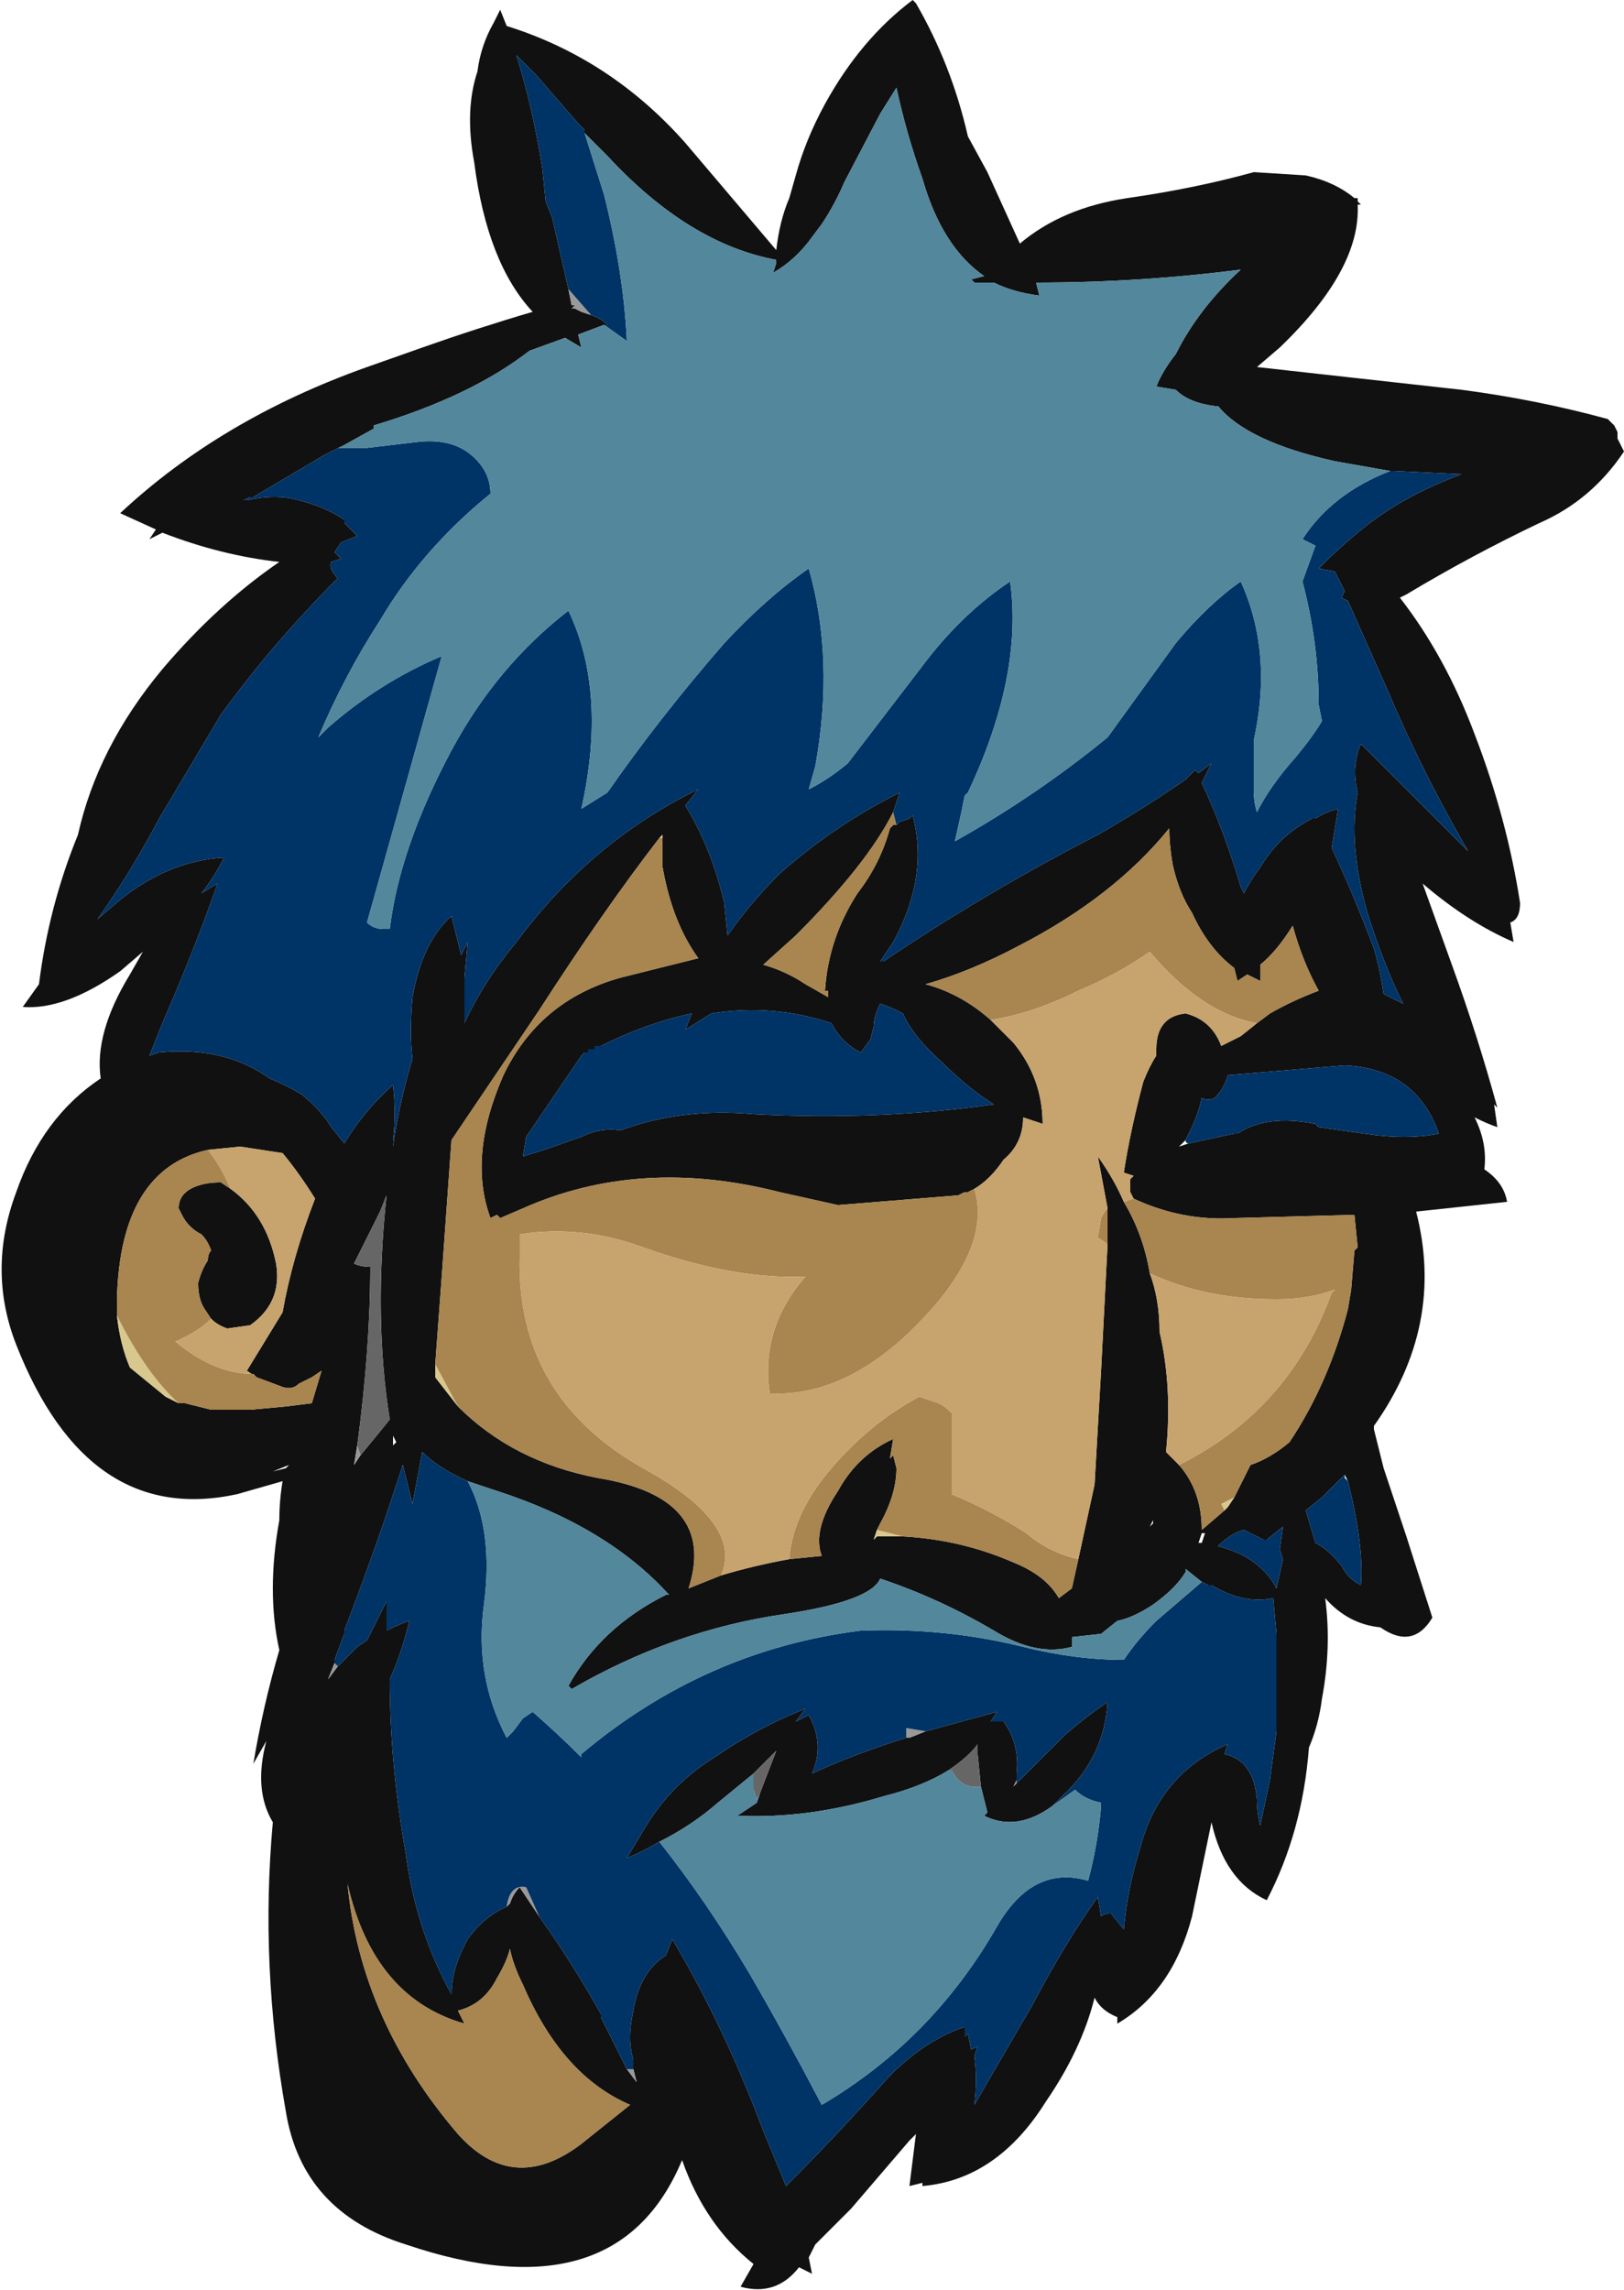 <?xml version="1.0" encoding="UTF-8" standalone="no"?>
<svg xmlns:ffdec="https://www.free-decompiler.com/flash" xmlns:xlink="http://www.w3.org/1999/xlink" ffdec:objectType="shape" height="35.25px" width="25.0px" xmlns="http://www.w3.org/2000/svg">
  <g transform="matrix(1.0, 0.0, 0.0, 1.0, 10.4, 20.35)">
    <path d="M11.0 -13.1 L10.15 -13.25 Q8.8 -13.55 8.35 -14.1 L8.3 -14.1 Q7.9 -14.15 7.7 -14.35 L7.4 -14.4 Q7.5 -14.65 7.7 -14.9 8.05 -15.6 8.7 -16.2 7.15 -16.0 5.55 -16.0 L5.6 -15.8 Q5.2 -15.85 4.9 -16.0 L4.6 -16.0 4.55 -16.05 4.75 -16.1 Q4.1 -16.55 3.8 -17.6 3.55 -18.3 3.4 -19.0 L3.15 -18.6 2.6 -17.55 Q2.45 -17.2 2.25 -16.9 L2.1 -16.7 Q1.85 -16.35 1.5 -16.15 L1.55 -16.3 1.55 -16.35 Q0.2 -16.6 -1.05 -17.95 L-1.4 -18.3 -1.4 -18.35 -1.5 -18.45 -2.15 -19.2 -2.45 -19.5 Q-2.2 -18.7 -2.05 -17.75 L-2.0 -17.25 -1.9 -17.0 -1.65 -15.9 -1.6 -15.65 -1.55 -15.65 -1.6 -15.6 -1.55 -15.6 -1.45 -15.55 -1.3 -15.5 Q-1.15 -15.45 -1.05 -15.35 L-1.1 -15.35 -1.5 -15.2 -1.45 -15.0 -1.7 -15.15 -2.25 -14.95 Q-3.15 -14.25 -4.65 -13.8 L-4.65 -13.75 -5.1 -13.5 -5.2 -13.45 -5.4 -13.35 -6.5 -12.7 -6.55 -12.7 -6.65 -12.65 -6.6 -12.65 Q-6.15 -12.75 -5.8 -12.65 -5.4 -12.55 -5.1 -12.35 L-5.1 -12.3 -4.9 -12.1 -5.15 -12.0 -5.25 -11.85 -5.15 -11.75 -5.3 -11.7 Q-5.35 -11.6 -5.2 -11.45 -6.2 -10.45 -7.0 -9.35 L-7.95 -7.75 Q-8.4 -6.9 -8.9 -6.2 L-8.55 -6.5 Q-7.8 -7.1 -6.95 -7.15 -7.1 -6.85 -7.3 -6.6 L-7.05 -6.75 Q-7.4 -5.75 -7.9 -4.6 L-8.1 -4.1 -7.95 -4.15 Q-6.95 -4.25 -6.25 -3.75 -6.0 -3.65 -5.75 -3.5 -5.45 -3.25 -5.3 -3.0 L-5.1 -2.75 Q-4.8 -3.25 -4.35 -3.65 -4.3 -3.2 -4.35 -2.8 L-4.35 -2.7 Q-4.25 -3.4 -4.05 -4.05 -4.1 -4.45 -4.05 -5.0 -3.9 -5.85 -3.45 -6.25 L-3.3 -5.65 -3.2 -5.85 -3.25 -5.3 -3.25 -4.6 Q-2.95 -5.25 -2.45 -5.85 -1.3 -7.4 0.35 -8.2 L0.15 -7.95 Q0.55 -7.3 0.75 -6.45 L0.8 -5.95 Q1.15 -6.45 1.6 -6.9 2.45 -7.65 3.45 -8.15 L3.35 -7.85 Q2.95 -7.05 1.85 -5.95 L1.35 -5.5 Q1.7 -5.4 2.0 -5.2 L2.35 -5.0 2.35 -5.1 2.3 -5.1 Q2.35 -5.9 2.8 -6.6 3.15 -7.05 3.3 -7.6 L3.35 -7.65 3.4 -7.65 3.45 -7.7 3.6 -7.75 3.65 -7.8 Q3.9 -6.85 3.35 -5.85 L3.15 -5.55 3.2 -5.55 Q4.75 -6.6 6.5 -7.5 7.2 -7.9 7.85 -8.35 L8.0 -8.5 8.05 -8.45 8.25 -8.6 8.1 -8.3 Q8.45 -7.55 8.7 -6.7 L8.75 -6.6 Q8.85 -6.8 9.0 -7.0 9.3 -7.5 9.8 -7.75 L9.85 -7.75 Q10.0 -7.85 10.2 -7.9 10.15 -7.6 10.1 -7.3 10.45 -6.55 10.75 -5.75 10.85 -5.4 10.9 -5.05 L11.2 -4.9 Q10.9 -5.5 10.65 -6.3 10.35 -7.35 10.5 -8.15 10.4 -8.55 10.55 -8.9 L12.2 -7.25 Q11.5 -8.45 10.95 -9.75 L10.35 -11.1 10.25 -11.15 10.3 -11.25 10.15 -11.55 9.9 -11.6 9.95 -11.65 Q10.2 -11.9 10.5 -12.15 11.15 -12.7 12.1 -13.05 L11.05 -13.1 11.0 -13.1 M3.7 -20.3 Q4.25 -19.35 4.5 -18.25 L4.8 -17.7 5.3 -16.6 Q5.95 -17.15 6.95 -17.3 8.0 -17.45 8.9 -17.7 L9.7 -17.65 Q10.15 -17.55 10.45 -17.3 L10.5 -17.3 10.5 -17.25 10.55 -17.2 10.5 -17.2 Q10.55 -16.2 9.3 -15.0 L8.95 -14.7 12.1 -14.35 Q13.25 -14.2 14.35 -13.9 L14.45 -13.8 14.5 -13.7 14.5 -13.6 14.6 -13.4 Q14.1 -12.65 13.3 -12.3 12.25 -11.8 11.25 -11.2 L11.15 -11.15 Q11.85 -10.25 12.3 -9.05 12.8 -7.75 13.0 -6.45 13.0 -6.2 12.85 -6.15 L12.9 -5.85 Q12.2 -6.15 11.5 -6.75 L11.95 -5.5 Q12.35 -4.4 12.65 -3.3 L12.6 -3.35 12.65 -3.0 Q12.5 -3.05 12.3 -3.15 12.5 -2.75 12.45 -2.35 12.75 -2.15 12.8 -1.85 L11.4 -1.7 Q11.85 0.05 10.75 1.6 L10.75 1.65 10.9 2.25 11.25 3.3 11.65 4.55 Q11.35 5.05 10.85 4.7 10.35 4.65 10.0 4.25 10.1 5.0 9.95 5.8 9.9 6.2 9.75 6.55 9.65 7.85 9.1 8.9 8.45 8.6 8.25 7.7 L7.95 9.15 Q7.65 10.3 6.8 10.8 L6.8 10.7 Q6.55 10.6 6.45 10.4 6.25 11.2 5.7 12.0 4.95 13.2 3.8 13.3 L3.8 13.25 3.6 13.3 3.7 12.5 3.6 12.6 2.7 13.65 2.15 14.2 2.05 14.4 2.1 14.65 1.9 14.55 Q1.55 15.0 1.0 14.85 L1.2 14.5 Q0.45 13.9 0.1 12.9 -0.9 15.3 -4.15 14.2 -5.75 13.7 -6.0 12.15 -6.4 9.9 -6.2 7.7 -6.5 7.2 -6.3 6.45 L-6.5 6.8 Q-6.35 5.9 -6.1 5.05 -6.3 4.15 -6.1 3.05 -6.1 2.75 -6.05 2.45 L-6.75 2.65 Q-9.05 3.15 -10.15 0.35 -10.6 -0.8 -10.15 -2.0 -9.75 -3.15 -8.85 -3.75 -8.95 -4.45 -8.4 -5.35 L-8.2 -5.7 -8.55 -5.4 Q-9.4 -4.8 -10.05 -4.85 L-9.8 -5.2 Q-9.65 -6.4 -9.2 -7.5 -8.9 -8.85 -7.9 -10.05 -7.05 -11.05 -6.1 -11.7 -7.0 -11.8 -7.9 -12.15 L-8.1 -12.05 -8.0 -12.2 -8.55 -12.45 Q-7.0 -13.9 -4.75 -14.7 L-3.9 -15.0 Q-3.05 -15.3 -2.2 -15.55 -2.9 -16.3 -3.1 -17.85 -3.25 -18.65 -3.05 -19.25 -3.0 -19.65 -2.8 -20.0 L-2.8 -20.0 -2.7 -20.2 -2.6 -19.95 Q-1.0 -19.45 0.15 -18.15 L1.55 -16.5 Q1.6 -16.95 1.75 -17.3 L1.85 -17.65 Q2.0 -18.2 2.3 -18.75 2.85 -19.75 3.65 -20.35 L3.7 -20.3 M3.4 -4.8 Q3.3 -4.85 3.15 -4.9 3.05 -4.7 3.05 -4.55 L3.0 -4.35 2.85 -4.15 Q2.55 -4.3 2.4 -4.6 1.5 -4.9 0.55 -4.75 L0.15 -4.5 0.25 -4.75 Q-0.45 -4.6 -1.15 -4.25 L-1.25 -4.25 -1.25 -4.2 -1.35 -4.2 -1.35 -4.15 -1.4 -4.15 -1.45 -4.1 -2.3 -2.85 -2.35 -2.55 Q-2.0 -2.65 -1.6 -2.8 L-1.45 -2.85 Q-1.15 -3.0 -0.85 -2.95 0.1 -3.3 1.2 -3.2 3.15 -3.1 4.9 -3.35 4.5 -3.6 4.1 -4.0 3.65 -4.4 3.5 -4.75 L3.4 -4.8 M4.85 -4.65 L5.2 -4.3 Q5.65 -3.75 5.65 -3.05 L5.35 -3.15 Q5.35 -2.75 5.05 -2.5 4.85 -2.2 4.6 -2.05 L4.5 -2.0 4.45 -2.0 4.35 -1.95 2.5 -1.8 1.6 -2.0 Q-0.55 -2.55 -2.35 -1.75 L-2.7 -1.6 -2.75 -1.65 -2.85 -1.6 Q-3.2 -2.55 -2.65 -3.8 -2.1 -4.95 -0.85 -5.3 L0.35 -5.6 Q-0.05 -6.15 -0.2 -7.0 L-0.2 -7.45 -0.2 -7.5 -0.25 -7.45 Q-1.1 -6.35 -2.1 -4.8 L-3.45 -2.8 -3.6 -0.7 -3.7 0.65 -3.7 0.85 -3.35 1.3 Q-2.5 2.15 -1.2 2.4 0.65 2.7 0.2 4.1 0.45 4.0 0.7 3.9 1.2 3.75 1.75 3.65 L2.25 3.6 Q2.1 3.2 2.5 2.6 2.8 2.05 3.35 1.8 L3.3 2.1 3.35 2.05 3.4 2.25 Q3.4 2.65 3.15 3.1 L3.1 3.2 3.05 3.35 3.1 3.3 3.5 3.3 Q4.4 3.35 5.2 3.7 5.7 3.9 5.9 4.25 L6.1 4.1 6.2 3.65 6.45 2.5 6.55 0.75 6.65 -1.2 6.65 -1.75 6.5 -2.55 Q6.75 -2.2 6.9 -1.85 7.2 -1.35 7.3 -0.75 7.45 -0.35 7.45 0.15 7.65 1.0 7.55 2.0 L7.75 2.2 Q8.1 2.6 8.1 3.2 L8.45 2.9 8.5 2.85 8.6 2.7 8.85 2.2 Q9.15 2.1 9.45 1.85 10.05 0.95 10.35 -0.2 L10.4 -0.5 10.45 -1.1 10.5 -1.15 10.45 -1.65 8.6 -1.6 Q7.8 -1.55 7.05 -1.9 L7.0 -2.0 7.0 -2.15 7.0 -2.2 7.05 -2.25 6.9 -2.3 Q7.0 -2.95 7.2 -3.7 7.3 -3.95 7.4 -4.1 L7.4 -4.2 Q7.4 -4.7 7.85 -4.75 8.25 -4.65 8.4 -4.25 L8.7 -4.4 8.95 -4.6 9.15 -4.75 Q9.5 -4.95 9.9 -5.1 9.65 -5.55 9.5 -6.1 9.25 -5.7 9.0 -5.5 L9.0 -5.25 Q8.9 -5.3 8.8 -5.35 L8.65 -5.25 8.6 -5.45 Q8.2 -5.75 7.95 -6.3 7.75 -6.6 7.65 -7.05 7.6 -7.35 7.6 -7.6 6.75 -6.55 5.3 -5.8 4.55 -5.4 3.85 -5.2 4.4 -5.05 4.85 -4.65 M7.85 -2.8 L7.75 -2.7 7.9 -2.75 8.6 -2.9 8.65 -2.9 Q9.1 -3.2 9.85 -3.05 L9.9 -3.0 10.6 -2.9 Q11.25 -2.8 11.75 -2.9 11.4 -3.9 10.3 -3.95 L8.5 -3.8 Q8.45 -3.6 8.3 -3.45 8.2 -3.4 8.1 -3.45 8.05 -3.2 7.9 -2.9 L7.85 -2.8 M9.05 3.35 L8.75 3.2 Q8.55 3.25 8.35 3.45 8.55 3.5 8.75 3.6 9.1 3.8 9.25 4.1 L9.35 3.65 9.3 3.5 9.35 3.15 9.1 3.35 9.05 3.35 M10.3 2.35 L9.95 2.7 9.7 2.9 9.85 3.4 Q10.05 3.5 10.25 3.75 10.35 3.95 10.55 4.05 10.6 3.45 10.35 2.45 L10.3 2.35 M7.35 3.1 L7.35 3.05 7.3 3.15 7.35 3.1 M8.05 3.4 L8.1 3.4 8.15 3.25 8.1 3.25 8.05 3.4 M8.1 4.0 L7.85 3.8 7.85 3.85 Q7.7 4.1 7.35 4.35 7.05 4.55 6.8 4.6 L6.55 4.8 6.1 4.85 6.1 5.0 Q5.55 5.15 4.9 4.75 4.05 4.25 3.15 3.95 3.0 4.3 1.65 4.5 -0.05 4.75 -1.6 5.65 L-1.65 5.6 Q-1.15 4.7 -0.15 4.2 L-0.1 4.2 Q-1.05 3.15 -2.75 2.6 L-3.2 2.45 Q-3.65 2.25 -3.9 2.0 L-4.05 2.8 -4.2 2.2 Q-4.6 3.45 -5.1 4.75 L-5.1 4.8 -5.25 5.2 -5.25 5.25 -5.35 5.5 -5.2 5.3 -4.9 5.0 -4.75 4.9 -4.45 4.3 -4.45 4.75 Q-4.25 4.65 -4.1 4.6 -4.2 5.05 -4.4 5.5 -4.4 6.8 -4.15 8.2 -4.0 9.35 -3.45 10.35 -3.45 9.95 -3.2 9.5 -2.95 9.15 -2.6 9.0 L-2.55 8.95 Q-2.5 8.8 -2.4 8.7 L-2.1 9.15 Q-1.6 9.85 -1.15 10.65 L-1.15 10.7 -0.75 11.5 -0.6 11.7 -0.65 11.5 -0.65 11.35 Q-0.75 11.05 -0.65 10.6 -0.55 10.0 -0.15 9.75 L-0.05 9.5 Q0.75 10.85 1.35 12.45 L1.7 13.3 Q2.5 12.5 3.3 11.6 3.85 11.05 4.45 10.85 L4.45 11.0 4.5 10.95 4.55 11.2 4.65 11.15 4.6 11.3 Q4.65 11.65 4.6 12.05 L5.5 10.5 Q6.0 9.55 6.5 8.85 L6.55 9.15 Q6.6 9.1 6.7 9.1 L6.9 9.35 Q6.95 8.75 7.15 8.1 7.45 6.95 8.5 6.5 L8.45 6.65 Q8.9 6.75 8.95 7.35 8.95 7.55 9.0 7.75 L9.15 7.05 9.25 6.3 9.25 4.8 9.2 4.25 Q8.75 4.35 8.25 4.05 L8.2 4.05 8.1 4.0 M5.25 7.1 L6.0 6.35 Q6.35 6.05 6.65 5.85 6.6 6.7 5.95 7.3 L5.8 7.45 Q5.25 7.85 4.75 7.6 L4.8 7.55 4.7 7.15 4.65 6.65 4.65 6.5 Q4.5 6.7 4.2 6.9 3.8 7.15 3.2 7.3 2.05 7.65 0.95 7.6 L1.25 7.4 1.3 7.25 1.55 6.6 1.2 6.95 0.65 7.4 Q0.25 7.75 -0.25 8.0 -0.5 8.15 -0.75 8.25 L-0.45 7.75 Q-0.05 7.1 0.6 6.7 1.25 6.25 2.0 5.95 L1.85 6.15 Q1.95 6.1 2.05 6.05 2.3 6.5 2.1 6.95 2.75 6.65 3.55 6.4 L3.6 6.4 3.85 6.3 4.95 6.0 4.85 6.15 5.05 6.15 Q5.3 6.5 5.25 6.95 L5.25 7.05 5.2 7.15 5.25 7.1 M9.05 7.75 L9.05 7.75 M-6.45 0.85 L-6.6 0.75 -6.05 -0.15 Q-5.9 -1.0 -5.55 -1.9 -5.8 -2.3 -6.05 -2.6 L-6.7 -2.7 -7.2 -2.65 Q-8.55 -2.35 -8.6 -0.35 L-8.6 -0.1 Q-8.55 0.35 -8.4 0.7 L-7.85 1.15 -7.65 1.25 -7.55 1.25 -7.15 1.35 -6.55 1.35 -6.0 1.3 -5.6 1.25 -5.45 0.75 -5.6 0.85 -5.8 0.95 Q-5.9 1.05 -6.05 1.0 L-6.45 0.85 M-6.85 -2.05 Q-6.3 -1.65 -6.15 -0.9 -6.05 -0.3 -6.55 0.05 L-6.9 0.1 Q-7.05 0.05 -7.15 -0.05 L-7.25 -0.2 Q-7.35 -0.35 -7.35 -0.6 -7.3 -0.8 -7.2 -0.95 -7.2 -1.05 -7.15 -1.1 -7.2 -1.25 -7.3 -1.35 -7.5 -1.45 -7.6 -1.65 L-7.65 -1.75 Q-7.65 -2.0 -7.35 -2.1 -7.2 -2.15 -7.0 -2.15 L-6.85 -2.05 M-4.85 2.05 Q-4.6 1.75 -4.4 1.5 -4.65 -0.05 -4.45 -1.95 L-4.55 -1.7 -4.95 -0.9 Q-4.85 -0.85 -4.7 -0.85 -4.7 0.4 -4.9 1.9 L-4.95 2.2 -4.85 2.05 M-4.35 1.75 L-4.35 1.9 -4.3 1.85 -4.35 1.75 M-6.2 2.3 L-6.0 2.25 -5.95 2.2 -6.2 2.3 M-2.75 10.1 Q-2.95 10.5 -3.35 10.6 L-3.25 10.8 Q-4.65 10.4 -5.05 8.65 -4.85 10.75 -3.35 12.5 -2.5 13.45 -1.45 12.65 L-0.7 12.05 Q-1.75 11.6 -2.35 10.2 -2.5 9.9 -2.55 9.65 -2.6 9.85 -2.75 10.1 M-4.15 13.55 L-4.15 13.55" fill="#111111" fill-rule="evenodd" stroke="none"/>
    <path d="M-0.2 -7.45 L-0.25 -7.45 -0.2 -7.5 -0.2 -7.45 M-3.7 0.65 L-3.35 1.3 -3.7 0.85 -3.7 0.65 M8.6 2.7 L8.5 2.85 8.45 2.9 8.4 2.8 8.6 2.7 M3.1 3.2 L3.5 3.3 3.1 3.3 3.05 3.35 3.1 3.2 M-7.55 1.25 L-7.65 1.25 -7.85 1.15 -8.4 0.7 Q-8.55 0.35 -8.6 -0.1 -8.15 0.8 -7.65 1.25 L-7.55 1.25" fill="#d9c88d" fill-rule="evenodd" stroke="none"/>
    <path d="M6.65 -1.2 L6.5 -1.3 6.55 -1.6 Q6.6 -1.7 6.65 -1.75 L6.65 -1.2 M7.0 -2.15 L7.0 -2.2 7.05 -2.25 7.0 -2.2 7.0 -2.15" fill="#a9844e" fill-rule="evenodd" stroke="none"/>
    <path d="M-0.65 11.5 L-0.6 11.7 -0.75 11.5 -0.65 11.5 M-2.1 9.15 L-2.4 8.7 Q-2.5 8.8 -2.55 8.95 L-2.6 9.0 Q-2.55 8.65 -2.3 8.7 L-2.1 9.15 M-5.2 5.3 L-5.35 5.5 -5.25 5.25 -5.2 5.3 M3.55 6.4 L3.55 6.25 3.85 6.3 3.6 6.4 3.55 6.4 M5.25 6.95 L5.25 7.1 5.2 7.15 5.25 7.05 5.25 6.95 M-1.65 -15.9 L-1.3 -15.5 -1.45 -15.55 -1.55 -15.6 -1.6 -15.6 -1.55 -15.65 -1.6 -15.65 -1.65 -15.9 M-4.9 1.9 L-4.85 2.05 -4.95 2.2 -4.9 1.9" fill="#999999" fill-rule="evenodd" stroke="none"/>
    <path d="M1.2 6.95 L1.55 6.6 1.3 7.25 1.25 7.35 1.2 7.2 1.2 6.95 M4.2 6.9 Q4.5 6.7 4.65 6.5 L4.65 6.65 4.7 7.15 Q4.4 7.2 4.25 6.9 L4.2 6.9 M-4.9 1.9 Q-4.7 0.4 -4.7 -0.85 -4.85 -0.85 -4.95 -0.9 L-4.55 -1.7 -4.45 -1.95 Q-4.65 -0.05 -4.4 1.5 -4.6 1.75 -4.85 2.05 L-4.9 1.9" fill="#666666" fill-rule="evenodd" stroke="none"/>
    <path d="M3.4 -7.65 L3.35 -7.65 3.3 -7.6 Q3.15 -7.05 2.8 -6.6 2.35 -5.9 2.3 -5.1 L2.35 -5.1 2.35 -5.0 2.0 -5.2 Q1.7 -5.4 1.35 -5.5 L1.85 -5.95 Q2.95 -7.05 3.35 -7.85 L3.4 -7.65 M4.6 -2.05 Q4.9 -1.05 3.5 0.25 2.5 1.15 1.45 1.1 1.3 0.1 2.0 -0.7 0.9 -0.65 -0.5 -1.15 -1.45 -1.5 -2.4 -1.35 L-2.4 -1.0 Q-2.45 1.15 -0.5 2.25 1.05 3.1 0.7 3.9 0.45 4.0 0.2 4.1 0.65 2.7 -1.2 2.4 -2.5 2.15 -3.35 1.3 L-3.7 0.65 -3.6 -0.7 -3.45 -2.8 -2.1 -4.8 Q-1.1 -6.35 -0.25 -7.45 L-0.2 -7.45 -0.2 -7.0 Q-0.05 -6.15 0.35 -5.6 L-0.85 -5.3 Q-2.1 -4.95 -2.65 -3.8 -3.2 -2.55 -2.85 -1.6 L-2.75 -1.65 -2.7 -1.6 -2.35 -1.75 Q-0.55 -2.55 1.6 -2.0 L2.5 -1.8 4.35 -1.95 4.45 -2.0 4.5 -2.0 4.6 -2.05 M1.75 3.65 Q1.8 2.95 2.4 2.25 3.0 1.55 3.75 1.15 L4.05 1.25 Q4.15 1.3 4.25 1.4 L4.25 2.65 Q4.85 2.9 5.4 3.25 5.75 3.55 6.2 3.65 L6.1 4.1 5.9 4.25 Q5.7 3.9 5.2 3.7 4.4 3.35 3.5 3.3 L3.1 3.2 3.15 3.1 Q3.4 2.65 3.4 2.25 L3.35 2.05 3.3 2.1 3.35 1.8 Q2.8 2.05 2.5 2.6 2.1 3.2 2.25 3.6 L1.75 3.65 M6.9 -1.85 L7.05 -1.9 Q7.8 -1.55 8.6 -1.6 L10.45 -1.65 10.5 -1.15 10.45 -1.1 10.4 -0.5 10.35 -0.2 Q10.05 0.95 9.45 1.85 9.15 2.1 8.85 2.2 L8.6 2.7 8.4 2.8 8.45 2.9 8.1 3.2 Q8.1 2.6 7.75 2.2 9.45 1.35 10.1 -0.45 L10.15 -0.5 Q9.75 -0.35 9.25 -0.35 8.15 -0.35 7.3 -0.75 7.2 -1.35 6.9 -1.85 M8.95 -4.6 Q8.1 -4.75 7.3 -5.7 6.8 -5.35 6.2 -5.1 5.5 -4.75 4.85 -4.65 4.4 -5.05 3.85 -5.2 4.55 -5.4 5.3 -5.8 6.75 -6.55 7.6 -7.6 7.6 -7.35 7.65 -7.05 7.75 -6.6 7.95 -6.3 8.2 -5.75 8.6 -5.45 L8.65 -5.25 8.8 -5.35 Q8.9 -5.3 9.0 -5.25 L9.0 -5.5 Q9.25 -5.7 9.5 -6.1 9.65 -5.55 9.9 -5.1 9.5 -4.95 9.15 -4.75 L8.95 -4.6 M-7.2 -2.65 Q-7.0 -2.4 -6.85 -2.05 L-7.0 -2.15 Q-7.2 -2.15 -7.35 -2.1 -7.65 -2.0 -7.65 -1.75 L-7.6 -1.65 Q-7.5 -1.45 -7.3 -1.35 -7.2 -1.25 -7.15 -1.1 -7.2 -1.05 -7.2 -0.95 -7.3 -0.8 -7.35 -0.6 -7.35 -0.35 -7.25 -0.2 L-7.15 -0.05 Q-7.35 0.15 -7.7 0.3 -7.1 0.8 -6.5 0.8 L-6.45 0.85 -6.05 1.0 Q-5.9 1.05 -5.8 0.95 L-5.6 0.85 -5.45 0.75 -5.6 1.25 -6.0 1.3 -6.55 1.35 -7.15 1.35 -7.55 1.25 -7.65 1.25 Q-8.15 0.8 -8.6 -0.1 L-8.6 -0.35 Q-8.55 -2.35 -7.2 -2.65 M-2.75 10.1 Q-2.6 9.85 -2.55 9.65 -2.5 9.9 -2.35 10.2 -1.75 11.6 -0.7 12.05 L-1.45 12.65 Q-2.5 13.45 -3.35 12.5 -4.85 10.75 -5.05 8.65 -4.65 10.4 -3.25 10.8 L-3.35 10.6 Q-2.95 10.5 -2.75 10.1" fill="#a9854f" fill-rule="evenodd" stroke="none"/>
    <path d="M4.6 -2.05 Q4.85 -2.2 5.05 -2.5 5.35 -2.75 5.35 -3.15 L5.65 -3.05 Q5.65 -3.75 5.2 -4.3 L4.85 -4.65 Q5.5 -4.75 6.2 -5.1 6.8 -5.35 7.3 -5.7 8.1 -4.75 8.95 -4.6 L8.7 -4.4 8.4 -4.25 Q8.25 -4.65 7.85 -4.75 7.4 -4.7 7.4 -4.2 L7.4 -4.1 Q7.3 -3.95 7.2 -3.7 7.0 -2.95 6.9 -2.3 L7.05 -2.25 7.0 -2.2 7.0 -2.15 7.0 -2.0 7.05 -1.9 6.9 -1.85 Q6.75 -2.2 6.5 -2.55 L6.65 -1.75 Q6.6 -1.7 6.55 -1.6 L6.5 -1.3 6.65 -1.2 6.55 0.75 6.45 2.5 6.2 3.65 Q5.75 3.55 5.4 3.25 4.85 2.9 4.25 2.65 L4.25 1.4 Q4.15 1.3 4.05 1.25 L3.75 1.15 Q3.0 1.55 2.4 2.25 1.8 2.95 1.75 3.65 1.2 3.75 0.7 3.9 1.05 3.1 -0.5 2.25 -2.45 1.15 -2.4 -1.0 L-2.4 -1.35 Q-1.45 -1.5 -0.5 -1.15 0.9 -0.65 2.0 -0.7 1.3 0.1 1.45 1.1 2.5 1.15 3.5 0.25 4.9 -1.05 4.6 -2.05 M7.75 2.2 L7.55 2.0 Q7.65 1.0 7.45 0.15 7.45 -0.35 7.3 -0.75 8.15 -0.35 9.25 -0.35 9.75 -0.35 10.15 -0.5 L10.1 -0.45 Q9.45 1.35 7.75 2.2 M-7.2 -2.65 L-6.7 -2.7 -6.05 -2.6 Q-5.8 -2.3 -5.55 -1.9 -5.9 -1.0 -6.05 -0.15 L-6.6 0.75 -6.45 0.85 -6.5 0.8 Q-7.1 0.8 -7.7 0.3 -7.35 0.15 -7.15 -0.05 -7.05 0.05 -6.9 0.1 L-6.55 0.05 Q-6.05 -0.3 -6.15 -0.9 -6.3 -1.65 -6.85 -2.05 -7.0 -2.4 -7.2 -2.65" fill="#c7a36d" fill-rule="evenodd" stroke="none"/>
    <path d="M-1.4 -18.3 L-1.1 -17.35 Q-0.8 -16.15 -0.75 -15.1 L-1.1 -15.35 -1.05 -15.35 Q-1.15 -15.45 -1.3 -15.5 L-1.65 -15.9 -1.9 -17.0 -2.0 -17.25 -2.05 -17.75 Q-2.2 -18.7 -2.45 -19.5 L-2.15 -19.2 -1.5 -18.45 -1.4 -18.35 -1.4 -18.3 M-5.2 -13.45 L-4.8 -13.45 -3.95 -13.55 Q-3.45 -13.6 -3.15 -13.35 -2.85 -13.1 -2.85 -12.75 -3.9 -11.9 -4.55 -10.8 -5.1 -9.95 -5.5 -9.0 L-5.35 -9.15 Q-4.55 -9.85 -3.6 -10.25 L-4.75 -6.15 Q-4.65 -6.05 -4.5 -6.05 L-4.4 -6.05 Q-4.25 -7.3 -3.45 -8.8 -2.75 -10.1 -1.65 -10.95 -1.05 -9.7 -1.45 -7.9 L-1.05 -8.15 Q-0.25 -9.3 0.75 -10.45 1.4 -11.15 2.05 -11.6 2.45 -10.2 2.15 -8.55 L2.05 -8.2 Q2.35 -8.35 2.65 -8.6 L3.8 -10.1 Q4.4 -10.9 5.15 -11.4 5.35 -9.95 4.5 -8.15 L4.45 -8.1 4.4 -7.85 4.3 -7.4 Q5.55 -8.1 6.65 -9.0 L7.7 -10.45 Q8.2 -11.05 8.7 -11.4 9.2 -10.3 8.9 -8.95 L8.9 -8.2 Q8.9 -8.0 8.95 -7.85 9.15 -8.25 9.55 -8.7 9.8 -9.0 9.95 -9.25 L9.9 -9.5 Q9.9 -10.45 9.65 -11.4 L9.85 -11.95 9.65 -12.05 Q10.1 -12.75 11.0 -13.1 L11.05 -13.1 12.1 -13.05 Q11.15 -12.7 10.5 -12.15 10.2 -11.9 9.95 -11.65 L9.9 -11.6 10.15 -11.55 10.3 -11.25 10.25 -11.15 10.35 -11.1 10.95 -9.75 Q11.5 -8.45 12.2 -7.25 L10.55 -8.9 Q10.4 -8.55 10.5 -8.15 10.35 -7.35 10.65 -6.3 10.9 -5.5 11.2 -4.9 L10.9 -5.05 Q10.85 -5.4 10.75 -5.75 10.45 -6.55 10.1 -7.3 10.15 -7.6 10.2 -7.9 10.0 -7.85 9.85 -7.75 L9.8 -7.75 Q9.3 -7.5 9.0 -7.0 8.85 -6.8 8.75 -6.6 L8.7 -6.7 Q8.45 -7.55 8.1 -8.3 L8.25 -8.6 8.05 -8.45 8.0 -8.5 7.85 -8.35 Q7.2 -7.9 6.5 -7.5 4.75 -6.6 3.2 -5.55 L3.15 -5.55 3.35 -5.85 Q3.9 -6.85 3.65 -7.8 L3.6 -7.75 3.45 -7.7 3.4 -7.65 3.35 -7.85 3.45 -8.15 Q2.45 -7.65 1.6 -6.9 1.15 -6.45 0.8 -5.95 L0.75 -6.45 Q0.55 -7.3 0.15 -7.95 L0.35 -8.2 Q-1.3 -7.4 -2.45 -5.85 -2.95 -5.25 -3.25 -4.6 L-3.25 -5.3 -3.2 -5.85 -3.3 -5.65 -3.45 -6.25 Q-3.9 -5.85 -4.05 -5.0 -4.1 -4.45 -4.05 -4.05 -4.25 -3.4 -4.35 -2.7 L-4.35 -2.8 Q-4.3 -3.2 -4.35 -3.65 -4.8 -3.25 -5.1 -2.75 L-5.3 -3.0 Q-5.45 -3.25 -5.75 -3.5 -6.0 -3.65 -6.25 -3.75 -6.95 -4.25 -7.95 -4.15 L-8.1 -4.1 -7.9 -4.6 Q-7.4 -5.75 -7.05 -6.75 L-7.3 -6.6 Q-7.1 -6.85 -6.95 -7.15 -7.8 -7.1 -8.55 -6.5 L-8.9 -6.2 Q-8.4 -6.9 -7.95 -7.75 L-7.0 -9.35 Q-6.2 -10.45 -5.2 -11.45 -5.35 -11.6 -5.3 -11.7 L-5.15 -11.75 -5.25 -11.85 -5.15 -12.0 -4.9 -12.1 -5.1 -12.3 -5.1 -12.35 Q-5.4 -12.55 -5.8 -12.65 -6.15 -12.75 -6.6 -12.65 L-6.65 -12.65 -6.55 -12.7 -6.5 -12.7 -5.4 -13.35 -5.2 -13.45 M3.4 -4.8 L3.5 -4.75 Q3.65 -4.4 4.1 -4.0 4.5 -3.6 4.9 -3.35 3.15 -3.1 1.2 -3.2 0.1 -3.3 -0.85 -2.95 -1.15 -3.0 -1.45 -2.85 L-1.6 -2.8 Q-2.0 -2.65 -2.35 -2.55 L-2.3 -2.85 -1.45 -4.1 -1.4 -4.15 -1.35 -4.15 -1.35 -4.2 -1.25 -4.2 -1.25 -4.25 -1.15 -4.25 Q-0.45 -4.6 0.25 -4.75 L0.15 -4.5 0.55 -4.75 Q1.5 -4.9 2.4 -4.6 2.55 -4.3 2.85 -4.15 L3.0 -4.35 3.05 -4.55 Q3.05 -4.7 3.15 -4.9 3.3 -4.85 3.4 -4.8 M7.9 -2.75 Q7.85 -2.75 7.85 -2.8 L7.9 -2.9 Q8.05 -3.2 8.1 -3.45 8.2 -3.4 8.3 -3.45 8.45 -3.6 8.5 -3.8 L10.3 -3.95 Q11.4 -3.9 11.75 -2.9 11.25 -2.8 10.6 -2.9 L9.9 -3.0 9.85 -3.05 Q9.1 -3.2 8.65 -2.9 L8.6 -2.9 7.9 -2.75 M10.35 2.45 Q10.6 3.45 10.55 4.05 10.35 3.95 10.25 3.75 10.05 3.5 9.85 3.4 L9.7 2.9 9.95 2.7 10.3 2.35 10.3 2.4 10.35 2.45 M9.05 3.35 L9.1 3.35 9.35 3.15 9.3 3.5 9.35 3.65 9.25 4.1 Q9.1 3.8 8.75 3.6 8.55 3.5 8.35 3.45 8.55 3.25 8.75 3.2 L9.05 3.35 M8.1 4.0 L8.2 4.05 8.25 4.05 Q8.75 4.35 9.2 4.25 L9.25 4.8 9.25 6.3 9.15 7.05 9.0 7.75 Q8.95 7.55 8.95 7.35 8.9 6.75 8.45 6.65 L8.5 6.5 Q7.45 6.95 7.15 8.1 6.95 8.75 6.9 9.35 L6.7 9.1 Q6.6 9.1 6.55 9.15 L6.5 8.85 Q6.0 9.55 5.5 10.5 L4.6 12.05 Q4.65 11.65 4.6 11.3 L4.65 11.15 4.55 11.2 4.5 10.95 4.45 11.0 4.45 10.85 Q3.85 11.05 3.3 11.6 2.5 12.5 1.7 13.3 L1.35 12.45 Q0.75 10.85 -0.05 9.5 L-0.15 9.75 Q-0.55 10.0 -0.65 10.6 -0.75 11.05 -0.65 11.35 L-0.65 11.5 -0.75 11.5 -1.15 10.7 -1.15 10.65 Q-1.6 9.85 -2.1 9.15 L-2.3 8.7 Q-2.55 8.65 -2.6 9.0 -2.95 9.15 -3.2 9.5 -3.45 9.95 -3.45 10.35 -4.0 9.35 -4.15 8.2 -4.4 6.8 -4.4 5.5 -4.2 5.05 -4.1 4.6 -4.25 4.65 -4.45 4.75 L-4.45 4.3 -4.75 4.9 -4.9 5.0 -5.2 5.3 -5.25 5.25 -5.25 5.2 -5.1 4.8 -5.1 4.75 Q-4.6 3.45 -4.2 2.2 L-4.05 2.8 -3.9 2.0 Q-3.65 2.25 -3.2 2.45 -2.8 3.2 -2.95 4.35 -3.1 5.45 -2.6 6.4 L-2.5 6.3 -2.35 6.1 -2.2 6.0 Q-1.8 6.35 -1.45 6.7 L-1.45 6.65 Q0.45 5.05 2.85 4.75 4.15 4.7 5.35 5.0 6.15 5.2 6.9 5.2 7.1 4.9 7.4 4.6 L8.1 4.0 M5.8 7.45 L5.95 7.3 Q6.6 6.7 6.65 5.85 6.35 6.05 6.0 6.35 L5.25 7.1 5.25 6.95 Q5.3 6.5 5.05 6.15 L4.85 6.15 4.95 6.0 3.85 6.3 3.55 6.25 3.55 6.4 Q2.75 6.65 2.1 6.95 2.3 6.5 2.05 6.05 1.95 6.1 1.85 6.15 L2.0 5.95 Q1.25 6.25 0.6 6.7 -0.05 7.1 -0.45 7.75 L-0.75 8.25 Q-0.5 8.15 -0.25 8.0 0.5 8.95 1.15 10.05 1.7 11.0 2.25 12.05 3.95 11.05 4.95 9.3 5.5 8.35 6.35 8.6 6.5 8.05 6.55 7.45 L6.55 7.4 Q6.3 7.35 6.15 7.2 L5.8 7.45" fill="#003366" fill-rule="evenodd" stroke="none"/>
    <path d="M-1.4 -18.3 L-1.05 -17.95 Q0.2 -16.6 1.55 -16.35 L1.55 -16.3 1.5 -16.15 Q1.85 -16.35 2.1 -16.7 L2.25 -16.9 Q2.45 -17.2 2.6 -17.55 L3.15 -18.6 3.4 -19.0 Q3.55 -18.3 3.8 -17.6 4.1 -16.55 4.75 -16.1 L4.55 -16.05 4.6 -16.0 4.9 -16.0 Q5.2 -15.85 5.6 -15.8 L5.55 -16.0 Q7.15 -16.0 8.7 -16.2 8.05 -15.6 7.7 -14.9 7.5 -14.65 7.4 -14.4 L7.7 -14.35 Q7.9 -14.15 8.3 -14.1 L8.35 -14.1 Q8.8 -13.55 10.15 -13.25 L11.0 -13.1 Q10.1 -12.75 9.65 -12.05 L9.85 -11.95 9.65 -11.4 Q9.9 -10.45 9.9 -9.5 L9.95 -9.25 Q9.8 -9.0 9.55 -8.7 9.15 -8.25 8.95 -7.85 8.9 -8.0 8.9 -8.2 L8.9 -8.95 Q9.2 -10.3 8.7 -11.4 8.2 -11.05 7.7 -10.45 L6.65 -9.0 Q5.55 -8.1 4.3 -7.4 L4.4 -7.85 4.45 -8.1 4.5 -8.15 Q5.35 -9.95 5.15 -11.4 4.4 -10.9 3.8 -10.1 L2.65 -8.6 Q2.35 -8.35 2.05 -8.2 L2.15 -8.55 Q2.45 -10.2 2.05 -11.6 1.4 -11.15 0.75 -10.45 -0.25 -9.3 -1.05 -8.15 L-1.45 -7.9 Q-1.05 -9.7 -1.65 -10.95 -2.75 -10.1 -3.45 -8.8 -4.25 -7.3 -4.4 -6.05 L-4.5 -6.05 Q-4.65 -6.05 -4.75 -6.15 L-3.6 -10.25 Q-4.55 -9.85 -5.35 -9.15 L-5.5 -9.0 Q-5.1 -9.95 -4.55 -10.8 -3.9 -11.9 -2.85 -12.75 -2.85 -13.1 -3.15 -13.35 -3.45 -13.6 -3.95 -13.55 L-4.8 -13.45 -5.2 -13.45 -5.1 -13.5 -4.65 -13.75 -4.65 -13.8 Q-3.15 -14.25 -2.25 -14.95 L-1.7 -15.15 -1.45 -15.0 -1.5 -15.2 -1.1 -15.35 -0.75 -15.1 Q-0.8 -16.15 -1.1 -17.35 L-1.4 -18.3 M-3.2 2.45 L-2.75 2.6 Q-1.05 3.15 -0.1 4.2 L-0.15 4.2 Q-1.15 4.7 -1.65 5.6 L-1.6 5.65 Q-0.05 4.75 1.65 4.5 3.0 4.3 3.15 3.95 4.05 4.25 4.9 4.75 5.55 5.15 6.1 5.0 L6.1 4.85 6.55 4.8 6.8 4.6 Q7.05 4.55 7.35 4.35 7.7 4.1 7.85 3.85 L7.85 3.8 8.1 4.0 7.4 4.6 Q7.1 4.9 6.9 5.2 6.15 5.2 5.35 5.0 4.15 4.7 2.85 4.75 0.45 5.05 -1.45 6.65 L-1.45 6.7 Q-1.8 6.35 -2.2 6.0 L-2.35 6.1 -2.5 6.3 -2.6 6.4 Q-3.1 5.45 -2.95 4.35 -2.8 3.2 -3.2 2.45 M5.8 7.45 L6.15 7.2 Q6.3 7.35 6.55 7.4 L6.55 7.45 Q6.5 8.05 6.35 8.6 5.5 8.35 4.95 9.3 3.95 11.05 2.25 12.05 1.7 11.0 1.15 10.05 0.5 8.95 -0.25 8.0 0.25 7.75 0.65 7.4 L1.2 6.95 1.2 7.2 1.25 7.35 1.3 7.25 1.25 7.4 0.95 7.6 Q2.05 7.65 3.2 7.3 3.8 7.15 4.2 6.9 L4.25 6.9 Q4.4 7.2 4.7 7.15 L4.8 7.55 4.75 7.6 Q5.25 7.85 5.8 7.45" fill="#53879c" fill-rule="evenodd" stroke="none"/>
  </g>
</svg>
